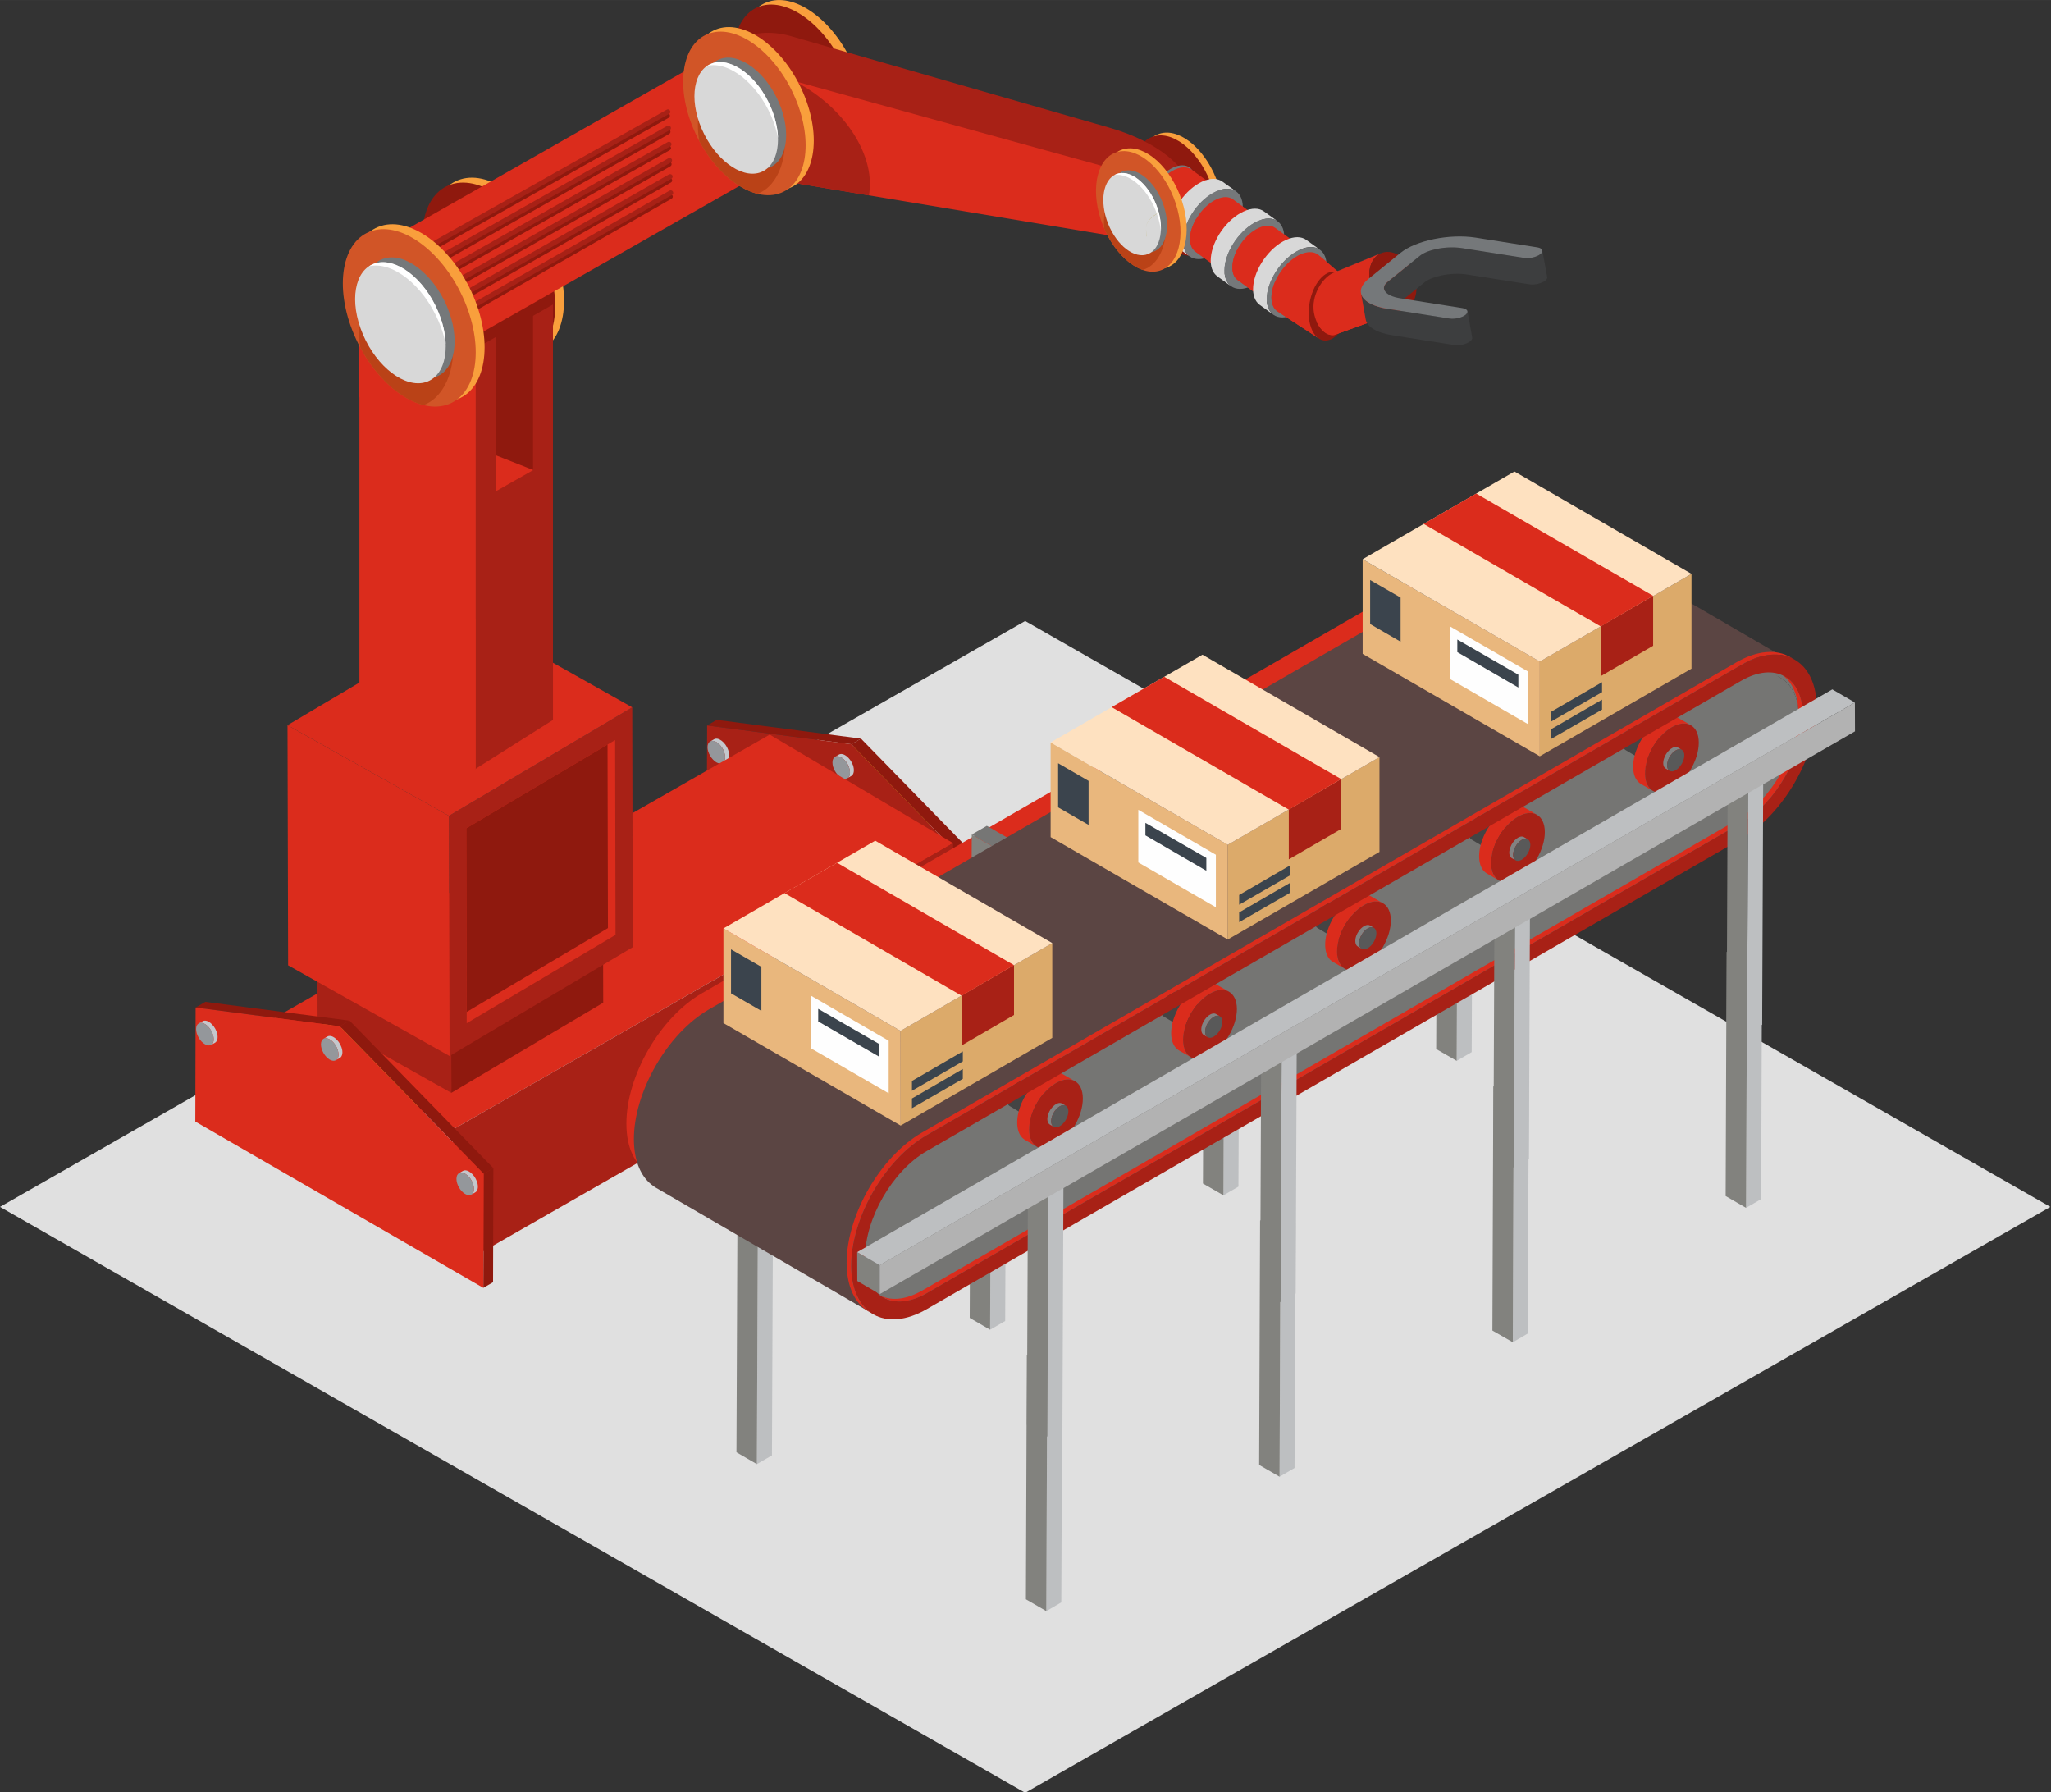 <?xml version="1.0" encoding="UTF-8"?>
<!DOCTYPE svg PUBLIC "-//W3C//DTD SVG 1.1//EN" "http://www.w3.org/Graphics/SVG/1.1/DTD/svg11.dtd">
<!-- Creator: CorelDRAW X8 -->
<svg xmlns="http://www.w3.org/2000/svg" xml:space="preserve" width="19.135mm" height="16.72mm" version="1.1" style="shape-rendering:geometricPrecision; text-rendering:geometricPrecision; image-rendering:optimizeQuality; fill-rule:evenodd; clip-rule:evenodd"
viewBox="0 0 19996 17472"
 xmlns:xlink="http://www.w3.org/1999/xlink">
 <rect x="0" y="0" width="19996" height="17472" fill="#333333" stroke="none"/>
 <defs>
  <style type="text/css">
   <![CDATA[
    .fil16 {fill:#75787A}
    .fil11 {fill:#8BA3BA}
    .fil13 {fill:#8F190E}
    .fil8 {fill:#A82116}
    .fil1 {fill:#B4C4D4}
    .fil10 {fill:#BA4217}
    .fil9 {fill:#D15527}
    .fil17 {fill:#D8D8D8}
    .fil7 {fill:#DB2C1C}
    .fil0 {fill:#E0E0E0}
    .fil15 {fill:#F99F3C}
    .fil12 {fill:white}
    .fil41 {fill:#FEFEFE;fill-rule:nonzero}
    .fil40 {fill:#FEE1C0;fill-rule:nonzero}
    .fil39 {fill:#E9B77D;fill-rule:nonzero}
    .fil38 {fill:#DCAA6A;fill-rule:nonzero}
    .fil31 {fill:#5B4543;fill-rule:nonzero}
    .fil37 {fill:#3B444D;fill-rule:nonzero}
    .fil24 {fill:#3D3E3F;fill-rule:nonzero}
    .fil19 {fill:#3FACCC;fill-rule:nonzero}
    .fil32 {fill:#444444;fill-rule:nonzero}
    .fil35 {fill:#595959;fill-rule:nonzero}
    .fil21 {fill:#686A6C;fill-rule:nonzero}
    .fil25 {fill:#6A6A69;fill-rule:nonzero}
    .fil30 {fill:#757573;fill-rule:nonzero}
    .fil18 {fill:#75787A;fill-rule:nonzero}
    .fil28 {fill:#767675;fill-rule:nonzero}
    .fil29 {fill:#82827E;fill-rule:nonzero}
    .fil34 {fill:#828282;fill-rule:nonzero}
    .fil3 {fill:#8F190E;fill-rule:nonzero}
    .fil6 {fill:#94979B;fill-rule:nonzero}
    .fil22 {fill:#979B9E;fill-rule:nonzero}
    .fil4 {fill:#A82116;fill-rule:nonzero}
    .fil23 {fill:#AA9415;fill-rule:nonzero}
    .fil36 {fill:#B2B2B2;fill-rule:nonzero}
    .fil33 {fill:#B5B8BD;fill-rule:nonzero}
    .fil26 {fill:#BABABA;fill-rule:nonzero}
    .fil27 {fill:#BDBFC1;fill-rule:nonzero}
    .fil2 {fill:#C1A816;fill-rule:nonzero}
    .fil5 {fill:#C4C7CC;fill-rule:nonzero}
    .fil20 {fill:#D8D8D8;fill-rule:nonzero}
    .fil14 {fill:#DB2C1C;fill-rule:nonzero}
   ]]>
  </style>
 </defs>
 <g id="Capa_x0020_1">
  <rect class="fil0" transform="matrix(0.882 -0.504 0.882 0.504 -0.013 11764.6)" width="11332" height="11332"/>
  <g id="_2545273952432">
   <polygon class="fil1" points="2628,9951 4416,11010 4410,12370 2623,11309 "/>
   <path class="fil2" d="M8459 7340c415,239 750,820 749,1296 -2,477 -339,669 -754,429 -414,-239 -749,-819 -748,-1296 1,-477 338,-669 753,-429z"/>
   <polygon class="fil3" points="6894,7072 6988,7017 8394,7200 8300,7255 "/>
   <polygon class="fil3" points="9702,8693 9797,8638 9794,9751 9699,9805 "/>
   <polygon class="fil3" points="8300,7255 8394,7200 9797,8638 9702,8693 "/>
   <polygon class="fil4" points="8300,7255 9702,8693 9699,9805 6890,8184 6894,7072 "/>
   <path class="fil5" d="M7099 7309l0 0c-26,-73 -96,-127 -137,-103l-38 22c35,-21 93,16 125,76 23,44 33,111 -4,132l38 -21c28,-16 31,-61 16,-106z"/>
   <path class="fil6" d="M6985 7233c47,28 85,94 85,149 0,54 -39,76 -86,49 -47,-28 -86,-94 -86,-148 1,-55 39,-77 87,-50z"/>
   <path class="fil5" d="M8316 7459l0 0c-27,-74 -96,-128 -138,-103l-38 21c36,-21 93,16 126,76 23,45 33,111 -4,133l38 -22c27,-16 31,-60 16,-105z"/>
   <path class="fil6" d="M8202 7383c47,27 85,94 85,148 0,54 -39,76 -86,49 -47,-27 -86,-94 -85,-148 0,-54 38,-76 86,-49z"/>
   <path class="fil5" d="M9636 8769l0 0c-26,-73 -95,-128 -137,-103l-38 22c36,-21 93,15 125,76 24,44 34,111 -3,132l38 -21c27,-17 31,-61 15,-106z"/>
   <path class="fil6" d="M9522 8693c47,28 86,94 86,148 0,55 -39,77 -86,49 -48,-27 -86,-93 -86,-148 0,-54 39,-76 86,-49z"/>
   <polygon class="fil7" points="2628,9951 4416,11010 9292,8219 7504,7161 "/>
   <polygon class="fil8" points="4410,12370 4416,11010 9292,8219 9286,9579 "/>
   <path class="fil9" d="M8529 9721c160,49 377,-115 484,-368 108,-252 65,-496 -94,-546 -160,-49 -377,116 -484,368 -108,252 -65,497 94,546z"/>
   <path class="fil10" d="M8650 9722c119,-31 246,-144 331,-301 32,-181 -36,-351 -159,-387 -129,-37 -270,87 -315,278 -43,186 21,365 143,410z"/>
   <path class="fil11" d="M8591 9576c109,33 257,-79 330,-251 74,-172 45,-339 -64,-372 -109,-34 -257,78 -330,250 -73,172 -45,339 64,373z"/>
   <path class="fil1" d="M8638 9601c109,34 256,-79 330,-250 73,-172 44,-339 -65,-373 -109,-34 -256,79 -330,251 -73,172 -44,338 65,372z"/>
   <path class="fil12" d="M8936 8994c-10,-7 -21,-12 -33,-16 -109,-34 -256,79 -330,251 -25,60 -39,120 -40,174 7,-39 20,-80 37,-121 82,-191 243,-317 366,-288z"/>
   <polygon class="fil13" points="5876,7836 4396,8713 4400,10653 5881,9774 "/>
   <polygon class="fil8" points="4400,10653 4396,8713 3092,7981 3096,9920 "/>
   <polygon class="fil8" points="6164,6895 4377,7953 4383,10294 6169,9233 "/>
   <polygon class="fil7" points="6164,6895 4377,7953 2803,7069 4590,6010 "/>
   <polygon class="fil7" points="4383,10294 4377,7953 2803,7069 2809,9410 "/>
   <polygon class="fil7" points="5997,7214 4546,8074 4550,9974 6001,9113 "/>
   <polygon class="fil13" points="5923,7258 4546,8074 4550,9864 5927,9047 "/>
   <path class="fil2" d="M3473 10088c414,240 750,820 748,1297 -1,476 -338,668 -753,429 -415,-239 -750,-820 -748,-1296 1,-477 338,-669 753,-430z"/>
   <polygon class="fil3" points="1907,9821 2002,9766 3408,9949 3313,10004 "/>
   <polygon class="fil3" points="4716,11442 4810,11387 4807,12499 4712,12554 "/>
   <polygon class="fil3" points="3313,10004 3408,9949 4810,11387 4716,11442 "/>
   <polygon class="fil14" points="3313,10004 4716,11442 4712,12554 1904,10933 1907,9821 "/>
   <path class="fil5" d="M2112 10058l0 0c-26,-73 -95,-128 -137,-103l-38 21c36,-21 93,16 125,77 24,44 34,111 -3,132l38 -21c27,-17 31,-61 15,-106z"/>
   <path class="fil6" d="M1998 9982c48,28 86,94 86,148 -1,55 -39,76 -86,49 -48,-27 -86,-93 -86,-148 0,-54 39,-76 86,-49z"/>
   <path class="fil5" d="M3329 10208l0 0c-26,-74 -95,-128 -137,-104l-38 22c36,-21 93,16 125,76 24,45 34,111 -3,132l37 -21c28,-16 32,-61 16,-105z"/>
   <path class="fil6" d="M3215 10132c47,27 86,93 85,148 0,54 -38,76 -86,49 -47,-28 -85,-94 -85,-148 0,-55 39,-77 86,-49z"/>
   <path class="fil5" d="M4650 11518l0 0c-26,-74 -96,-128 -137,-104l-38 22c35,-21 93,16 125,76 23,45 34,111 -4,133l38 -22c28,-16 31,-61 16,-105z"/>
   <path class="fil6" d="M4536 11442c47,27 85,94 85,148 0,54 -39,76 -86,49 -47,-27 -85,-93 -85,-148 0,-54 38,-77 86,-49z"/>
  </g>
  <path class="fil15" d="M5213 3445c-296,92 -699,-214 -899,-683 -200,-468 -121,-923 176,-1014 296,-92 699,214 899,683 199,468 121,923 -176,1014z"/>
  <path class="fil13" d="M5127 3494c-296,91 -699,-214 -899,-683 -200,-469 -121,-923 175,-1015 297,-92 700,214 899,683 200,469 122,923 -175,1015z"/>
  <polygon class="fil13" points="3592,2917 4638,3399 5396,2969 4349,2487 "/>
  <polygon class="fil8" points="4633,3399 4633,7497 5391,7018 5391,2968 "/>
  <polygon class="fil13" points="4838,3278 4838,4785 4838,4785 4838,4787 5197,4583 5194,4582 5197,4581 5197,3074 4838,3278 5197,3074 4150,2592 3791,2796 "/>
  <polygon class="fil7" points="4638,7497 3504,6853 3504,2754 4638,3399 "/>
  <polygon class="fil7" points="4839,4440 4839,4787 5200,4582 "/>
  <path class="fil15" d="M11705 2459c-200,43 -449,-181 -554,-502 -106,-320 -28,-615 173,-659 200,-44 449,181 554,501 106,321 28,616 -173,660z"/>
  <path class="fil13" d="M11646 2486c-201,43 -449,-181 -555,-502 -105,-320 -28,-615 173,-659 201,-44 449,181 555,501 105,320 28,616 -173,660z"/>
  <path class="fil15" d="M8161 1574c-273,84 -643,-197 -826,-627 -184,-431 -112,-848 161,-932 272,-84 642,197 826,627 183,431 111,848 -161,932z"/>
  <path class="fil13" d="M8082 1619c-273,84 -643,-197 -826,-628 -184,-430 -112,-848 161,-932 272,-84 642,197 826,627 183,431 111,848 -161,933z"/>
  <path class="fil8" d="M7710 352l3105 892c958,275 1100,994 304,1108l-3699 -906c-1086,-267 -504,-1322 290,-1094z"/>
  <polygon class="fil7" points="11212,1746 11056,2335 7360,1719 7615,754 "/>
  <path class="fil8" d="M8471 1905l-1111 -186 255 -965 127 35c34,18 68,37 102,57 441,268 692,710 627,1059z"/>
  <polygon class="fil7" points="7596,1592 6996,511 3449,2529 3820,3740 "/>
  <path class="fil8" d="M8013 732l15 27 -95 54 -27 -49c-172,-319 -493,-436 -750,-385 268,-113 660,-13 857,353z"/>
  <path class="fil3" d="M4078 2522c4,0 8,-2 12,-4l2429 -1370c12,-7 16,-22 9,-33 -6,-12 -21,-16 -33,-9l-2429 1370c-12,7 -16,22 -9,33 4,8 13,13 21,13z"/>
  <path class="fil3" d="M4163 2637c4,0 8,-1 12,-3l2350 -1329c11,-6 15,-21 9,-32 -7,-12 -22,-16 -33,-9l-2350 1329c-11,6 -15,21 -9,32 5,8 13,12 21,12z"/>
  <path class="fil3" d="M4248 2753c4,0 8,-1 12,-3l2270 -1287c12,-6 16,-21 9,-32 -6,-12 -21,-16 -33,-9l-2270 1286c-11,7 -15,22 -9,33 5,8 13,12 21,12z"/>
  <path class="fil3" d="M4334 2869c4,0 8,-1 11,-3l2191 -1245c11,-6 15,-21 9,-32 -7,-12 -22,-16 -33,-9l-2190 1244c-12,7 -16,22 -9,33 4,8 12,12 21,12z"/>
  <path class="fil3" d="M4419 2985c4,0 8,-1 12,-3l2110 -1203c12,-6 16,-21 9,-32 -6,-12 -21,-16 -32,-9l-2111 1202c-12,7 -16,22 -9,33 4,8 13,12 21,12z"/>
  <path class="fil3" d="M4504 3101c4,0 8,-1 12,-3l2031 -1161c12,-6 16,-21 9,-32 -7,-12 -21,-16 -33,-9l-2031 1160c-11,7 -15,22 -9,33 5,8 13,12 21,12z"/>
  <path class="fil4" d="M4082 2484c4,0 8,-1 12,-3l2429 -1371c12,-6 16,-21 9,-32 -6,-12 -21,-16 -32,-9l-2430 1370c-11,7 -15,22 -9,33 5,8 13,12 21,12z"/>
  <path class="fil4" d="M4167 2600c5,0 9,-1 12,-3l2350 -1329c12,-6 16,-21 9,-32 -6,-12 -21,-16 -33,-9l-2349 1328c-12,7 -16,22 -9,33 4,8 12,12 20,12z"/>
  <path class="fil4" d="M4253 2716c4,0 8,-1 12,-3l2270 -1287c11,-6 15,-21 9,-32 -7,-12 -22,-16 -33,-10l-2270 1287c-12,7 -16,22 -9,33 4,8 12,12 21,12z"/>
  <path class="fil4" d="M4338 2832c4,0 8,-1 12,-3l2190 -1245c12,-6 16,-21 9,-33 -6,-11 -21,-15 -32,-9l-2191 1245c-12,7 -16,22 -9,33 4,8 13,12 21,12z"/>
  <path class="fil4" d="M4423 2948c4,0 8,-1 12,-3l2111 -1203c11,-6 15,-21 9,-33 -7,-11 -22,-15 -33,-9l-2111 1203c-11,7 -15,22 -9,33 5,8 13,12 21,12z"/>
  <path class="fil4" d="M4509 3064c4,0 8,-1 12,-3l2031 -1161c11,-6 15,-21 8,-33 -6,-11 -21,-15 -32,-9l-2031 1161c-12,7 -16,22 -9,33 4,8 12,12 21,12z"/>
  <path class="fil15" d="M7670 1843c-273,85 -644,-197 -828,-629 -185,-432 -112,-851 161,-935 273,-85 645,197 829,629 184,432 112,851 -162,935z"/>
  <path class="fil9" d="M7591 1888c-274,84 -645,-197 -829,-629 -184,-432 -112,-851 162,-936 273,-84 644,198 828,630 185,432 112,851 -161,935z"/>
  <path class="fil10" d="M7384 1889c-204,-52 -422,-245 -567,-515 -55,-311 62,-602 273,-663 221,-63 462,150 539,476 74,318 -36,627 -245,702z"/>
  <path class="fil16" d="M7485 1639c-187,58 -440,-134 -565,-429 -126,-295 -77,-580 110,-638 186,-58 439,135 565,429 126,295 76,581 -110,638z"/>
  <path class="fil17" d="M7405 1683c-186,57 -439,-135 -565,-430 -126,-294 -76,-580 110,-638 187,-57 440,135 565,430 126,294 77,580 -110,638z"/>
  <path class="fil12" d="M6894 642c17,-11 36,-20 56,-27 187,-57 440,135 565,430 44,103 67,206 70,298 -13,-67 -35,-137 -64,-207 -140,-327 -417,-543 -627,-494z"/>
  <path class="fil7" d="M3504 3869l0 -1115 1100 626c65,404 -54,741 -325,825 -239,73 -534,-67 -775,-336z"/>
  <path class="fil15" d="M4438 3899c-296,92 -699,-214 -899,-683 -199,-468 -121,-923 176,-1014 296,-92 699,214 899,682 200,469 121,924 -176,1015z"/>
  <path class="fil9" d="M4352 3947c-296,92 -699,-214 -899,-682 -200,-469 -121,-924 175,-1015 297,-92 700,214 900,683 199,468 121,923 -176,1014z"/>
  <path class="fil10" d="M4128 3949c-222,-56 -457,-266 -615,-560 -60,-336 67,-652 296,-718 240,-69 502,162 584,517 81,344 -38,679 -265,761z"/>
  <path class="fil16" d="M4237 3678c-202,62 -477,-147 -613,-466 -136,-320 -83,-630 120,-692 202,-63 476,146 613,465 136,320 83,630 -120,693z"/>
  <path class="fil17" d="M4151 3725c-202,62 -477,-146 -613,-466 -137,-320 -83,-630 119,-692 203,-63 477,146 613,466 137,319 83,629 -119,692z"/>
  <path class="fil12" d="M3596 2596c19,-12 39,-22 61,-29 203,-63 477,146 613,466 48,112 73,223 75,323 -13,-73 -36,-148 -69,-224 -151,-355 -451,-589 -680,-536z"/>
  <path class="fil18" d="M11438 1633c129,-59 223,7 210,147 -13,141 -127,302 -256,361 -129,59 -223,-7 -210,-147 13,-141 127,-302 256,-361z"/>
  <path class="fil14" d="M11615 1652c-38,-27 -94,-29 -159,0 -129,59 -244,221 -257,362 -6,69 13,121 51,148 41,29 247,179 288,209 -38,-27 -58,-79 -51,-148 13,-141 127,-303 256,-361 65,-30 121,-28 159,-1 -41,-29 -246,-180 -287,-209z"/>
  <path class="fil18" d="M11743 1862c129,-60 223,7 210,147 -12,140 -128,302 -256,361 -129,59 -223,-7 -210,-147 13,-141 127,-303 256,-361z"/>
  <path class="fil19" d="M11194 2584c0,0 0,0 0,0 0,-2 0,-4 0,-6 -3,-50 -11,-185 -16,-273l-1 0c6,92 14,237 17,279z"/>
  <path class="fil14" d="M11194 2578c1,-43 29,-87 82,-124 47,-31 106,-53 169,-63 -5,-79 -17,-287 -20,-333 -1,-7 0,-14 1,-22 -64,10 -124,31 -171,64 -58,39 -85,87 -82,133 1,13 3,39 5,72 5,88 13,223 16,273z"/>
  <path class="fil20" d="M11918 1770c-47,-34 -117,-37 -198,0 -160,74 -303,275 -319,449 -8,87 17,151 64,184 51,37 82,60 133,97 -46,-34 -71,-98 -63,-184 16,-175 159,-376 319,-449 81,-37 150,-35 198,-1 -51,-37 -83,-60 -134,-96z"/>
  <path class="fil18" d="M11854 1867c160,-74 277,8 261,183 -16,175 -159,376 -319,449 -160,73 -277,-9 -261,-183 16,-175 159,-376 319,-449z"/>
  <path class="fil14" d="M12019 1942c-38,-27 -94,-29 -159,1 -129,59 -244,221 -257,361 -6,70 14,121 51,148 41,29 247,180 288,209 -38,-27 -58,-78 -51,-148 13,-140 127,-302 256,-361 65,-30 121,-28 159,-1 -41,-29 -246,-179 -287,-209z"/>
  <path class="fil18" d="M12147 2152c129,-59 223,7 210,148 -12,140 -127,302 -256,361 -129,59 -223,-7 -210,-148 13,-140 127,-302 256,-361z"/>
  <path class="fil19" d="M11938 2659l0 0 0 0c-30,-22 -121,-89 -194,-141l0 0c73,53 165,120 194,141z"/>
  <path class="fil21" d="M11744 2518l0 0c-40,-30 -75,-55 -90,-66 -37,-27 -57,-78 -51,-148 5,-57 27,-117 60,-172 0,-1 0,-1 -1,-1 -32,55 -55,116 -60,173 -6,69 14,121 51,148 15,10 50,36 91,66z"/>
  <path class="fil14" d="M11938 2659c-35,-28 -54,-78 -48,-146 5,-56 27,-116 59,-171 -65,-46 -233,-170 -270,-196 -6,-4 -11,-9 -16,-14 -33,55 -55,115 -60,172 -6,70 14,121 51,148 15,11 50,36 90,66 73,52 164,119 194,141z"/>
  <path class="fil20" d="M12322 2060c-47,-34 -117,-36 -197,1 -161,73 -304,274 -320,449 -8,87 17,150 64,184 51,36 83,60 133,96 -46,-33 -71,-97 -63,-184 16,-175 159,-376 319,-449 81,-37 151,-34 198,-1 -51,-36 -83,-59 -134,-96z"/>
  <path class="fil18" d="M12258 2157c160,-73 277,9 261,183 -16,175 -159,376 -319,449 -160,74 -277,-8 -261,-183 16,-175 159,-376 319,-449z"/>
  <path class="fil14" d="M12431 2220c-38,-27 -94,-29 -159,1 -129,59 -244,221 -256,361 -7,70 13,121 51,148 41,29 246,180 287,209 -37,-27 -57,-78 -51,-148 13,-140 128,-302 257,-361 65,-30 121,-28 159,-1 -41,-29 -247,-179 -288,-209z"/>
  <path class="fil18" d="M12560 2430c129,-59 223,7 210,147 -13,141 -128,303 -257,362 -129,59 -223,-7 -210,-148 13,-140 128,-302 257,-361z"/>
  <path class="fil19" d="M12217 2840c0,0 0,0 0,-1 -17,-12 -34,-24 -50,-36 0,0 -1,0 -1,0 17,12 34,25 51,37z"/>
  <path class="fil21" d="M12166 2803c0,0 1,0 1,0 -45,-33 -85,-62 -100,-73 -38,-27 -58,-78 -51,-148 2,-32 11,-65 23,-97 -12,33 -21,65 -24,97 -6,70 14,122 51,148 16,12 55,40 100,73z"/>
  <path class="fil14" d="M12217 2839c-1,-16 -1,-33 1,-51 7,-72 34,-147 75,-217 -75,-55 -174,-127 -201,-146 -6,-4 -11,-10 -17,-15 -14,24 -26,49 -36,75 -12,32 -21,65 -23,97 -7,70 13,121 51,148 15,11 55,40 100,73 16,12 33,24 50,36z"/>
  <path class="fil20" d="M12735 2338c-48,-34 -117,-36 -198,1 -160,73 -303,274 -319,449 -8,86 17,150 64,184 50,36 82,60 133,96 -47,-33 -71,-97 -64,-184 17,-175 160,-376 320,-449 80,-37 150,-35 197,-1 -51,-36 -82,-59 -133,-96z"/>
  <path class="fil18" d="M12671 2435c160,-73 277,9 261,183 -16,175 -159,376 -319,449 -161,74 -277,-8 -262,-183 17,-175 160,-376 320,-449z"/>
  <path class="fil14" d="M12848 2480c-42,-29 -102,-31 -173,1 -139,64 -264,239 -278,392 -7,75 15,131 55,160 45,32 358,233 402,265 -41,-30 -30,-76 -23,-151 14,-153 16,-375 156,-439 70,-33 57,-57 98,-28 -44,-32 -193,-168 -237,-200z"/>
  <path class="fil21" d="M12537 3091c1,0 2,0 2,0 -42,-27 -74,-49 -87,-58 -40,-29 -62,-85 -55,-160 4,-43 16,-88 36,-131 0,0 0,0 -1,-1 -19,44 -32,89 -36,132 -7,76 15,132 55,161 13,9 45,30 86,57z"/>
  <path class="fil14" d="M12844 3290c-1,0 -1,-1 -2,-1 -24,-21 -45,-52 -59,-93 -24,-64 -29,-141 -19,-218 -110,-71 -264,-171 -294,-192 -15,-11 -28,-26 -37,-44 -20,43 -32,88 -36,131 -7,75 15,131 55,160 13,9 45,31 87,58 101,66 255,166 305,199z"/>
  <path class="fil3" d="M12867 2723c99,-117 222,-96 274,48 52,143 15,355 -84,472 -99,118 -222,97 -274,-47 -53,-143 -15,-355 84,-473z"/>
  <polygon class="fil22" points="13460,2470 12996,2661 13002,2658 13466,2467 "/>
  <path class="fil14" d="M13383 2835c-66,-151 -32,-315 77,-365l-464 191c-109,50 -214,223 -186,386 24,138 113,234 200,218l683 -246c-107,45 -245,-37 -310,-184z"/>
  <path class="fil3" d="M13460 2470c108,-50 250,31 316,182 66,151 32,314 -76,365 -109,50 -250,-32 -317,-182 -66,-151 -32,-315 77,-365z"/>
  <path class="fil19" d="M13615 3031c20,2 40,0 59,-5l1 0c-20,5 -40,7 -60,5 -63,-6 -126,-44 -176,-105l0 0c50,61 113,99 176,105z"/>
  <path class="fil14" d="M12981 3266c10,1 20,1 29,-1l664 -239c-19,5 -39,7 -59,5 -63,-6 -126,-44 -176,-105l-600 216c12,25 27,48 43,66 29,34 64,55 99,58z"/>
  <path class="fil23" d="M13615 3031c20,2 40,0 60,-5l4 -2c-21,7 -43,9 -65,7 -62,-6 -125,-44 -175,-105l0 0c50,61 113,99 176,105zm64 -7c5,-1 9,-3 14,-5l-14 5z"/>
  <path class="fil24" d="M15084 2700c-16,-86 -31,-172 -47,-258 2,11 -4,23 -19,35 -35,28 -105,45 -157,37l-603 -95c-77,-12 -165,-10 -249,7 -72,15 -132,39 -168,69l-312 252c-27,22 -40,46 -35,69 6,35 12,69 18,104 10,51 19,103 29,154 -5,-23 7,-47 35,-69l312 -253c36,-29 95,-53 168,-68 84,-17 172,-20 249,-8l603 95c52,9 122,-8 157,-36 15,-12 21,-24 19,-35z"/>
  <path class="fil24" d="M14353 3291c-15,-86 -31,-171 -46,-258 1,11 -4,24 -19,36 -35,28 -106,44 -157,36l-603 -95c-155,-24 -247,-83 -259,-153l46 258c13,70 104,129 260,153l603 95c51,8 121,-8 156,-37 15,-12 21,-24 19,-35z"/>
  <path class="fil18" d="M13654 2465c150,-122 478,-188 731,-149l603 95c51,8 65,38 30,66 -35,28 -105,45 -157,37l-603 -95c-77,-12 -165,-10 -249,7 -72,15 -132,39 -168,69l-312 252c-36,29 -46,61 -27,90 21,34 75,59 152,71l603 95c52,8 65,37 31,66 -35,28 -106,44 -157,36l-603 -95c-253,-39 -336,-171 -186,-292l312 -253z"/>
  <path class="fil15" d="M11349 2616c-202,44 -451,-182 -557,-503 -106,-322 -28,-618 173,-662 202,-44 451,182 557,503 106,322 28,618 -173,662z"/>
  <path class="fil9" d="M11289 2643c-202,44 -451,-181 -557,-503 -105,-321 -28,-618 174,-662 201,-43 450,182 556,503 106,322 28,618 -173,662z"/>
  <path class="fil10" d="M11140 2631c-143,-50 -287,-202 -375,-405 -21,-226 81,-428 236,-459 163,-32 323,136 358,375 33,233 -64,447 -219,489z"/>
  <path class="fil16" d="M11228 2458c-138,30 -307,-124 -380,-343 -72,-220 -19,-421 119,-451 137,-30 307,123 379,342 72,220 19,422 -118,452z"/>
  <path class="fil17" d="M11168 2484c-137,30 -307,-124 -379,-343 -72,-219 -20,-421 118,-451 137,-30 307,124 379,343 72,219 19,421 -118,451z"/>
  <path class="fil12" d="M10865 1706c13,-7 27,-13 42,-16 137,-30 307,124 379,343 26,77 35,152 32,218 -6,-49 -16,-100 -34,-152 -79,-243 -265,-416 -419,-393z"/>
  <path class="fil23" d="M11177 2305l1 0c-2,-33 -4,-59 -5,-72 -3,-46 24,-94 82,-133 47,-33 107,-54 171,-64 0,0 0,0 0,0 -64,10 -124,31 -172,63 -58,40 -84,88 -81,134 1,13 2,39 4,72z"/>
  <polygon class="fil25" points="8741,8892 8740,9019 6566,10271 6566,10144 "/>
  <path class="fil26" d="M15255 5238c-15,-8 -30,-17 -45,-26 108,63 175,197 176,386 1,382 -268,847 -600,1039l-7940 4585c-167,96 -319,105 -428,41l44 26c48,28 104,42 166,41 53,-1 110,-14 170,-38 30,-12 61,-27 92,-45l7940 -4584c332,-192 601,-657 600,-1039 0,-190 -67,-323 -175,-386z"/>
  <g>
   <path class="fil14" d="M14830 6663c332,-192 601,-657 600,-1039 -1,-382 -271,-536 -604,-344l-7940 4584c-332,192 -601,657 -599,1039 1,382 271,536 603,344l7940 -4584zm498 -1602c-7,-5 -15,-9 -22,-13 -134,-78 -320,-68 -525,51l-7939 4584c-407,235 -737,805 -735,1273 0,232 82,395 215,472l37 22 1 0 1 1 0 0 1 0 0 0 0 1 0 -1 1 1 1 0 0 0 1 1 8963 -6392zm-8963 6392l1 0c134,79 320,68 525,-50l7940 -4584c406,-235 736,-806 734,-1273 -1,-234 -84,-398 -217,-474l2 1c-7,-4 -15,-8 -22,-12l-8963 6392zm-6 -3l0 -1 -1 0 -1 -1 -1 0 0 0 0 -1 -1 0 -1 -1 -1 0 -1 -1 -7 -5 -1 0 0 0 -1 -1 -1 0c-7,-6 -14,-11 -21,-16l-1 -1 -10 -9 0 0 -10 -9 -1 -1 0 0c-7,-6 -13,-12 -18,-19l-3 -2 -2 -3c-6,-6 -12,-13 -17,-20l-1 -2c-6,-7 -11,-15 -17,-23 6,8 11,16 17,23l101 93zm-60 -47c-7,-6 -13,-12 -18,-19l18 19zm-66 -83c-6,-9 -11,-18 -16,-28 5,10 10,19 16,28zm-16 -28l-2 -3c-4,-9 -8,-18 -12,-27l-1 -1 -5 -14 0 0 -1 -1 -5 -15 -1 -1 0 0c-9,-27 -17,-56 -24,-87 7,31 15,60 24,87l27 62zm-57 -187c-2,-11 -3,-23 -5,-35 2,12 3,24 5,35z"/>
  </g>
  <g>
   <g id="_2545273922416">
    <polygon class="fil27" points="7389,11892 7536,11807 7526,14187 7379,14272 "/>
    <polygon class="fil28" points="7190,11777 7337,11692 7536,11807 7389,11892 "/>
    <polygon class="fil29" points="7389,11892 7379,14272 7180,14157 7190,11777 "/>
    <polygon class="fil27" points="9663,10582 9810,10496 9800,12877 9653,12962 "/>
    <polygon class="fil28" points="9464,10466 9611,10381 9810,10496 9663,10582 "/>
    <polygon class="fil29" points="9663,10582 9653,12962 9454,12847 9464,10466 "/>
    <polygon class="fil27" points="11937,9271 12084,9186 12074,11567 11928,11652 "/>
    <polygon class="fil28" points="11738,9156 11885,9071 12084,9186 11937,9271 "/>
    <polygon class="fil29" points="11937,9271 11928,11652 11728,11537 11738,9156 "/>
    <polygon class="fil27" points="14211,7961 14358,7876 14348,10256 14202,10341 "/>
    <polygon class="fil28" points="14012,7846 14159,7761 14358,7876 14211,7961 "/>
    <polygon class="fil29" points="14211,7961 14202,10341 14002,10226 14012,7846 "/>
   </g>
   <g id="_2545273919184">
    <polygon class="fil27" points="7400,9561 7546,9476 7537,11856 7390,11941 "/>
    <polygon class="fil28" points="7201,9446 7347,9361 7546,9476 7400,9561 "/>
    <polygon class="fil29" points="7400,9561 7390,11941 7191,11826 7201,9446 "/>
    <polygon class="fil27" points="9674,8251 9820,8165 9811,10546 9664,10631 "/>
    <polygon class="fil28" points="9474,8135 9621,8050 9820,8165 9674,8251 "/>
    <polygon class="fil29" points="9674,8251 9664,10631 9465,10516 9474,8135 "/>
    <polygon class="fil27" points="11948,6940 12094,6855 12085,9236 11938,9321 "/>
    <polygon class="fil28" points="11749,6825 11895,6740 12094,6855 11948,6940 "/>
    <polygon class="fil29" points="11948,6940 11938,9321 11739,9206 11749,6825 "/>
    <polygon class="fil27" points="14222,5630 14368,5545 14359,7925 14212,8010 "/>
    <polygon class="fil28" points="14023,5515 14169,5430 14368,5545 14222,5630 "/>
    <polygon class="fil29" points="14222,5630 14212,8010 14013,7895 14023,5515 "/>
   </g>
  </g>
  <path class="fil30" d="M17363 6610c-703,-409 -1407,-817 -2111,-1226 108,62 175,195 175,384 2,381 -266,844 -597,1035l-7913 4569c-167,96 -318,105 -427,42 704,409 1407,818 2111,1227 109,63 260,54 427,-42l7913 -4569c331,-191 598,-654 597,-1035 0,-189 -67,-322 -175,-385z"/>
  <path class="fil31" d="M15348 5219c-134,-77 -319,-66 -523,51l-7912 4569c-406,234 -734,803 -733,1268 1,217 73,374 191,455 7,6 16,11 24,16 703,409 1407,818 2111,1227 -132,-77 -214,-240 -215,-471 -1,-466 327,-1035 732,-1269l7913 -4568c204,-118 389,-129 523,-51 -704,-409 -1408,-818 -2111,-1227z"/>
  <path class="fil30" d="M16941 8030c331,-191 598,-654 597,-1035 -1,-381 -270,-534 -601,-343l-7913 4569c-331,191 -599,654 -598,1035 1,381 271,534 602,343l7913 -4569zm-5 -1533c405,-234 736,-45 737,420 2,465 -327,1034 -732,1268l-7913 4569c-405,234 -735,45 -737,-420 -1,-466 327,-1035 732,-1269l7913 -4568z"/>
  <path class="fil32" d="M9826 10663l0 0c29,-83 107,-144 154,-116 7,4 286,171 293,175 -40,-23 -105,18 -140,86 -27,50 -38,124 4,149 -7,-4 -286,-172 -293,-175 -31,-19 -36,-69 -18,-119z"/>
  <path class="fil33" d="M10205 10729c-54,30 -97,105 -97,166 1,61 44,86 97,55 53,-31 96,-105 96,-166 0,-62 -43,-86 -96,-55z"/>
  <path class="fil14" d="M9945 10790l0 0c80,-225 293,-391 420,-317 19,11 97,56 116,67 -110,-64 -285,49 -383,233 -72,136 -103,339 11,406 -19,-11 -96,-56 -115,-67 -85,-49 -97,-185 -49,-322z"/>
  <path class="fil4" d="M10294 10558c-144,83 -261,286 -261,453 0,166 118,233 263,149 145,-83 262,-286 261,-452 0,-167 -118,-234 -263,-150z"/>
  <path class="fil34" d="M10220 10859l0 0c25,-72 94,-125 134,-102l38 22c-35,-21 -92,15 -123,74 -23,44 -33,109 4,131 -7,-4 -31,-18 -38,-22 -27,-16 -30,-59 -15,-103z"/>
  <path class="fil35" d="M10332 10784c-47,27 -84,92 -84,145 0,54 38,75 84,49 47,-27 84,-92 84,-145 0,-54 -38,-75 -84,-49z"/>
  <path class="fil32" d="M11327 9791l0 0c29,-83 108,-144 155,-117 7,4 285,171 292,175 -40,-23 -104,18 -140,86 -27,50 -38,125 4,149 -7,-4 -286,-171 -293,-175 -31,-19 -35,-68 -18,-118z"/>
  <path class="fil33" d="M11706 9856c-53,31 -96,105 -96,166 0,61 43,86 96,55 54,-30 97,-105 96,-166 0,-61 -43,-86 -96,-55z"/>
  <path class="fil14" d="M11447 9918l0 0c79,-226 292,-392 419,-317 19,10 97,55 116,66 -109,-63 -285,49 -382,233 -73,136 -104,340 11,406 -19,-11 -97,-55 -116,-66 -85,-50 -97,-186 -48,-322z"/>
  <path class="fil4" d="M11796 9685c-145,84 -262,287 -262,453 1,166 118,234 263,150 145,-84 262,-287 262,-453 -1,-166 -119,-233 -263,-150z"/>
  <path class="fil34" d="M11721 9986l0 0c26,-72 94,-125 135,-101 6,3 31,18 37,21 -35,-20 -91,16 -123,75 -23,43 -33,108 4,130l-37 -22c-28,-15 -31,-59 -16,-103z"/>
  <path class="fil35" d="M11833 9912c-46,27 -84,92 -84,145 0,53 38,75 85,48 46,-27 84,-92 83,-145 0,-53 -38,-75 -84,-48z"/>
  <path class="fil32" d="M12829 8928l0 0c29,-83 107,-144 154,-116 7,4 286,171 293,175 -40,-23 -105,18 -141,86 -27,50 -38,124 4,149 -7,-4 -286,-171 -293,-175 -31,-19 -35,-69 -17,-119z"/>
  <path class="fil33" d="M13207 8994c-53,31 -96,105 -96,166 0,61 43,86 97,55 53,-31 96,-105 96,-166 -1,-61 -44,-86 -97,-55z"/>
  <path class="fil14" d="M12948 9055l0 0c79,-225 292,-391 420,-317 19,11 96,56 115,67 -109,-64 -284,49 -382,233 -73,136 -104,339 11,406 -19,-11 -97,-56 -116,-67 -85,-49 -96,-185 -48,-322z"/>
  <path class="fil4" d="M13297 8823c-145,84 -262,286 -262,453 1,166 119,233 263,150 145,-84 262,-287 262,-453 0,-166 -118,-234 -263,-150z"/>
  <path class="fil34" d="M13222 9124l0 0c26,-72 94,-125 135,-102l37 22c-35,-21 -91,16 -123,75 -23,43 -33,108 4,130l-37 -22c-27,-16 -31,-59 -16,-103z"/>
  <path class="fil35" d="M13334 9050c-46,26 -84,91 -84,145 1,53 39,74 85,48 46,-27 84,-92 84,-145 -1,-54 -38,-75 -85,-48z"/>
  <path class="fil32" d="M14330 8066l0 0c29,-83 107,-144 154,-117 7,5 286,172 293,176 -40,-24 -105,18 -141,85 -26,51 -38,125 4,150 -7,-4 -286,-172 -293,-176 -31,-18 -35,-68 -17,-118z"/>
  <path class="fil33" d="M14708 8132c-53,30 -96,105 -96,166 0,61 44,86 97,55 53,-31 96,-105 96,-166 0,-62 -44,-86 -97,-55z"/>
  <path class="fil14" d="M14449 8193l0 0c79,-225 292,-391 420,-317 19,11 97,55 116,67 -110,-64 -285,49 -383,233 -72,136 -104,339 11,406 -19,-11 -97,-56 -116,-67 -85,-49 -96,-185 -48,-322z"/>
  <path class="fil4" d="M14798 7961c-145,83 -262,286 -261,453 0,166 118,233 263,149 144,-83 262,-286 261,-452 0,-167 -118,-234 -263,-150z"/>
  <path class="fil34" d="M14724 8262l0 0c25,-72 93,-126 134,-102l37 22c-35,-21 -91,15 -122,74 -24,44 -34,109 3,130 -6,-3 -31,-18 -37,-21 -27,-16 -31,-59 -15,-103z"/>
  <path class="fil35" d="M14835 8187c-46,27 -83,92 -83,145 0,54 38,75 84,48 46,-26 84,-91 84,-145 -1,-53 -38,-74 -85,-48z"/>
  <path class="fil32" d="M15831 7193l0 0c29,-82 107,-143 154,-116 7,4 286,171 293,175 -40,-23 -105,18 -141,86 -26,50 -38,124 5,149 -7,-4 -286,-171 -293,-175 -32,-19 -36,-69 -18,-119z"/>
  <path class="fil33" d="M16209 7259c-53,31 -96,105 -96,166 0,61 44,86 97,55 53,-30 96,-105 96,-166 0,-61 -43,-86 -97,-55z"/>
  <path class="fil14" d="M15950 7321l0 0c80,-226 292,-392 420,-318 19,11 97,56 116,67 -110,-64 -285,49 -383,233 -72,136 -103,339 11,406 -19,-11 -96,-55 -116,-67 -84,-49 -96,-185 -48,-321z"/>
  <path class="fil4" d="M16299 7088c-145,84 -262,286 -261,453 0,166 118,233 263,150 145,-84 262,-286 261,-453 0,-166 -118,-233 -263,-150z"/>
  <path class="fil34" d="M16225 7389l0 0c25,-72 93,-125 134,-102 7,4 31,18 37,22 -35,-20 -91,16 -122,75 -23,43 -33,108 3,130l-37 -22c-27,-15 -31,-59 -15,-103z"/>
  <path class="fil35" d="M16337 7315c-47,27 -84,92 -84,145 0,53 38,75 84,48 46,-27 84,-92 84,-145 0,-54 -38,-75 -84,-48z"/>
  <path class="fil14" d="M17402 6595c-15,-8 -30,-17 -44,-26 108,63 175,197 175,386 1,382 -267,847 -600,1039l-7940 4585c-167,96 -318,105 -428,41l45 26c47,28 103,42 165,41 53,-1 110,-13 170,-37 30,-13 61,-28 93,-46l7940 -4584c332,-192 600,-657 599,-1039 0,-190 -67,-323 -175,-386z"/>
  <path class="fil14" d="M17475 6418c-7,-5 -14,-9 -22,-13 -134,-78 -319,-67 -524,51l-7940 4584c-407,235 -736,806 -735,1273 1,232 83,395 215,472 15,9 30,17 45,26 -9,-5 -17,-10 -25,-15 -118,-83 -190,-240 -191,-457 -1,-468 329,-1039 735,-1273l7940 -4584c198,-115 379,-129 512,-58l13 7c-8,-5 -15,-9 -23,-13z"/>
  <path class="fil4" d="M16978 8020c332,-192 600,-657 599,-1039 -1,-382 -271,-536 -603,-344l-7940 4584c-333,192 -601,657 -600,1039 1,382 271,536 604,344l7940 -4584zm-5 -1538c407,-235 739,-46 740,421 1,467 -328,1038 -735,1273l-7940 4584c-406,235 -738,46 -740,-421 -1,-468 329,-1039 735,-1273l7940 -4584z"/>
  <g>
   <polygon class="fil27" points="10210,13325 10357,13240 10347,15620 10201,15705 "/>
   <polygon class="fil28" points="10011,13210 10158,13125 10357,13240 10210,13325 "/>
   <polygon class="fil29" points="10210,13325 10201,15705 10002,15590 10011,13210 "/>
   <polygon class="fil27" points="12484,12014 12631,11929 12621,14310 12475,14395 "/>
   <polygon class="fil28" points="12285,11899 12432,11814 12631,11929 12484,12014 "/>
   <polygon class="fil29" points="12484,12014 12475,14395 12276,14280 12285,11899 "/>
   <polygon class="fil27" points="14758,10704 14905,10619 14895,12999 14749,13084 "/>
   <polygon class="fil28" points="14559,10589 14706,10504 14905,10619 14758,10704 "/>
   <polygon class="fil29" points="14758,10704 14749,13084 14550,12970 14559,10589 "/>
   <polygon class="fil27" points="17033,9394 17179,9308 17170,11689 17023,11774 "/>
   <polygon class="fil28" points="16833,9279 16980,9194 17179,9308 17033,9394 "/>
   <polygon class="fil29" points="17033,9394 17023,11774 16824,11659 16833,9279 "/>
  </g>
  <g>
   <polygon class="fil27" points="10221,11624 10368,11539 10358,13919 10211,14004 "/>
   <polygon class="fil28" points="10022,11509 10168,11424 10368,11539 10221,11624 "/>
   <polygon class="fil29" points="10221,11624 10211,14004 10012,13889 10022,11509 "/>
   <polygon class="fil27" points="12495,10313 12642,10228 12632,12609 12485,12694 "/>
   <polygon class="fil28" points="12296,10198 12442,10113 12642,10228 12495,10313 "/>
   <polygon class="fil29" points="12495,10313 12485,12694 12286,12579 12296,10198 "/>
   <polygon class="fil27" points="14769,9003 14916,8918 14906,11298 14759,11383 "/>
   <polygon class="fil28" points="14570,8888 14717,8803 14916,8918 14769,9003 "/>
   <polygon class="fil29" points="14769,9003 14759,11383 14560,11268 14570,8888 "/>
   <polygon class="fil27" points="17043,7693 17190,7607 17180,9988 17033,10073 "/>
   <polygon class="fil28" points="16844,7578 16991,7493 17190,7607 17043,7693 "/>
   <polygon class="fil29" points="17043,7693 17033,10073 16834,9958 16844,7578 "/>
  </g>
  <polygon class="fil29" points="8577,12615 8358,12487 8357,12206 8577,12333 "/>
  <polygon class="fil27" points="8577,12333 8357,12206 17864,6720 18084,6848 "/>
  <polygon class="fil36" points="18084,6848 18085,7129 8577,12615 8577,12333 "/>
  <polygon class="fil37" points="13610,5822 13610,6333 13978,6120 13978,5608 "/>
  <polygon class="fil38" points="15012,7372 15012,6449 16491,5594 16491,6518 "/>
  <polygon class="fil39" points="15012,7372 15012,6449 13285,5451 13285,6374 "/>
  <polygon class="fil40" points="13285,5451 15012,6449 16491,5594 14765,4596 "/>
  <polygon class="fil37" points="15123,7203 15123,7108 15619,6820 15619,6917 "/>
  <polygon class="fil37" points="15123,7033 15123,6938 15619,6650 15619,6747 "/>
  <polygon class="fil37" points="13655,5825 13655,6255 13358,6083 13358,5654 "/>
  <polygon class="fil41" points="14896,6545 14896,7058 14140,6621 14140,6108 "/>
  <polygon class="fil37" points="14803,6702 14803,6577 14208,6234 14208,6357 "/>
  <polygon class="fil4" points="16117,6295 15606,6591 15606,6105 16117,5808 "/>
  <polygon class="fil14" points="16117,5808 14392,4811 13880,5107 15606,6106 "/>
  <polygon class="fil37" points="10568,7608 10568,8119 10936,7906 10936,7394 "/>
  <polygon class="fil38" points="11970,9158 11970,8235 13449,7380 13449,8304 "/>
  <polygon class="fil39" points="11970,9158 11970,8235 10243,7237 10243,8160 "/>
  <polygon class="fil40" points="10243,7237 11970,8235 13449,7380 11723,6382 "/>
  <polygon class="fil37" points="12081,8989 12081,8894 12577,8606 12577,8703 "/>
  <polygon class="fil37" points="12081,8819 12081,8724 12577,8436 12577,8533 "/>
  <polygon class="fil37" points="10613,7612 10613,8041 10316,7870 10316,7440 "/>
  <polygon class="fil41" points="11854,8332 11854,8844 11098,8407 11098,7894 "/>
  <polygon class="fil37" points="11761,8488 11761,8363 11167,8021 11167,8143 "/>
  <polygon class="fil4" points="13075,8081 12565,8377 12565,7891 13075,7594 "/>
  <polygon class="fil14" points="13075,7594 11350,6597 10838,6893 12565,7892 "/>
  <polygon class="fil37" points="7378,9421 7378,9932 7746,9719 7746,9208 "/>
  <polygon class="fil38" points="8781,10972 8780,10049 10259,9193 10259,10117 "/>
  <polygon class="fil39" points="8781,10972 8780,10049 7053,9050 7053,9973 "/>
  <polygon class="fil40" points="7053,9050 8780,10049 10259,9193 8533,8195 "/>
  <polygon class="fil37" points="8891,10803 8891,10708 9387,10420 9387,10516 "/>
  <polygon class="fil37" points="8891,10633 8891,10537 9387,10249 9387,10346 "/>
  <polygon class="fil37" points="7423,9425 7423,9854 7127,9683 7127,9254 "/>
  <polygon class="fil41" points="8664,10145 8664,10657 7908,10220 7908,9707 "/>
  <polygon class="fil37" points="8572,10301 8572,10177 7977,9834 7977,9957 "/>
  <polygon class="fil4" points="9886,9894 9375,10191 9375,9705 9886,9408 "/>
  <polygon class="fil14" points="9886,9408 8161,8410 7648,8706 9375,9706 "/>
  <path class="fil4" d="M5485 7300l276 -141 -1 0 -2 1 -1 1 -1 1 -1 1 -2 1 -1 1 -1 1 -1 1 -2 1 -1 1 -1 1 -1 0 0 0 -2 1 -1 1 -1 1 -2 1 -1 1 0 0 -1 1 0 0 -1 1 0 0 -2 1 0 0 -1 0 0 0 -1 1 0 0 -2 1 -1 1 0 0 -1 1 -1 1 0 0 -2 1 0 0 -1 0 0 0 -1 1 0 0 -2 1 0 0 -1 1 0 0 -1 1 0 0 -1 1 0 0 -2 0 0 0 -1 1 0 0 -3 2 0 0 -1 1 0 0 -3 1 0 0 -5 3 0 0 -1 1 0 0 -2 1 0 0 -1 1 0 0 -1 0 0 0 -2 1 0 0 -1 1 0 0 -2 1 0 0 -1 0 0 0 -1 1 0 0 -2 1 0 0 -1 1 0 0 -1 0 0 0 -2 1 0 0 -1 1 -1 0 0 0 -2 1 0 0 -1 1 -1 1 0 0 -2 0 -4 2 -4 3 -5 2 -4 2 -4 2 -237 122 -5 3 -4 2 -4 2 -2 1 -1 0 -2 1 2 -1 1 0c28,-15 55,-32 81,-52z"/>
 </g>
</svg>
